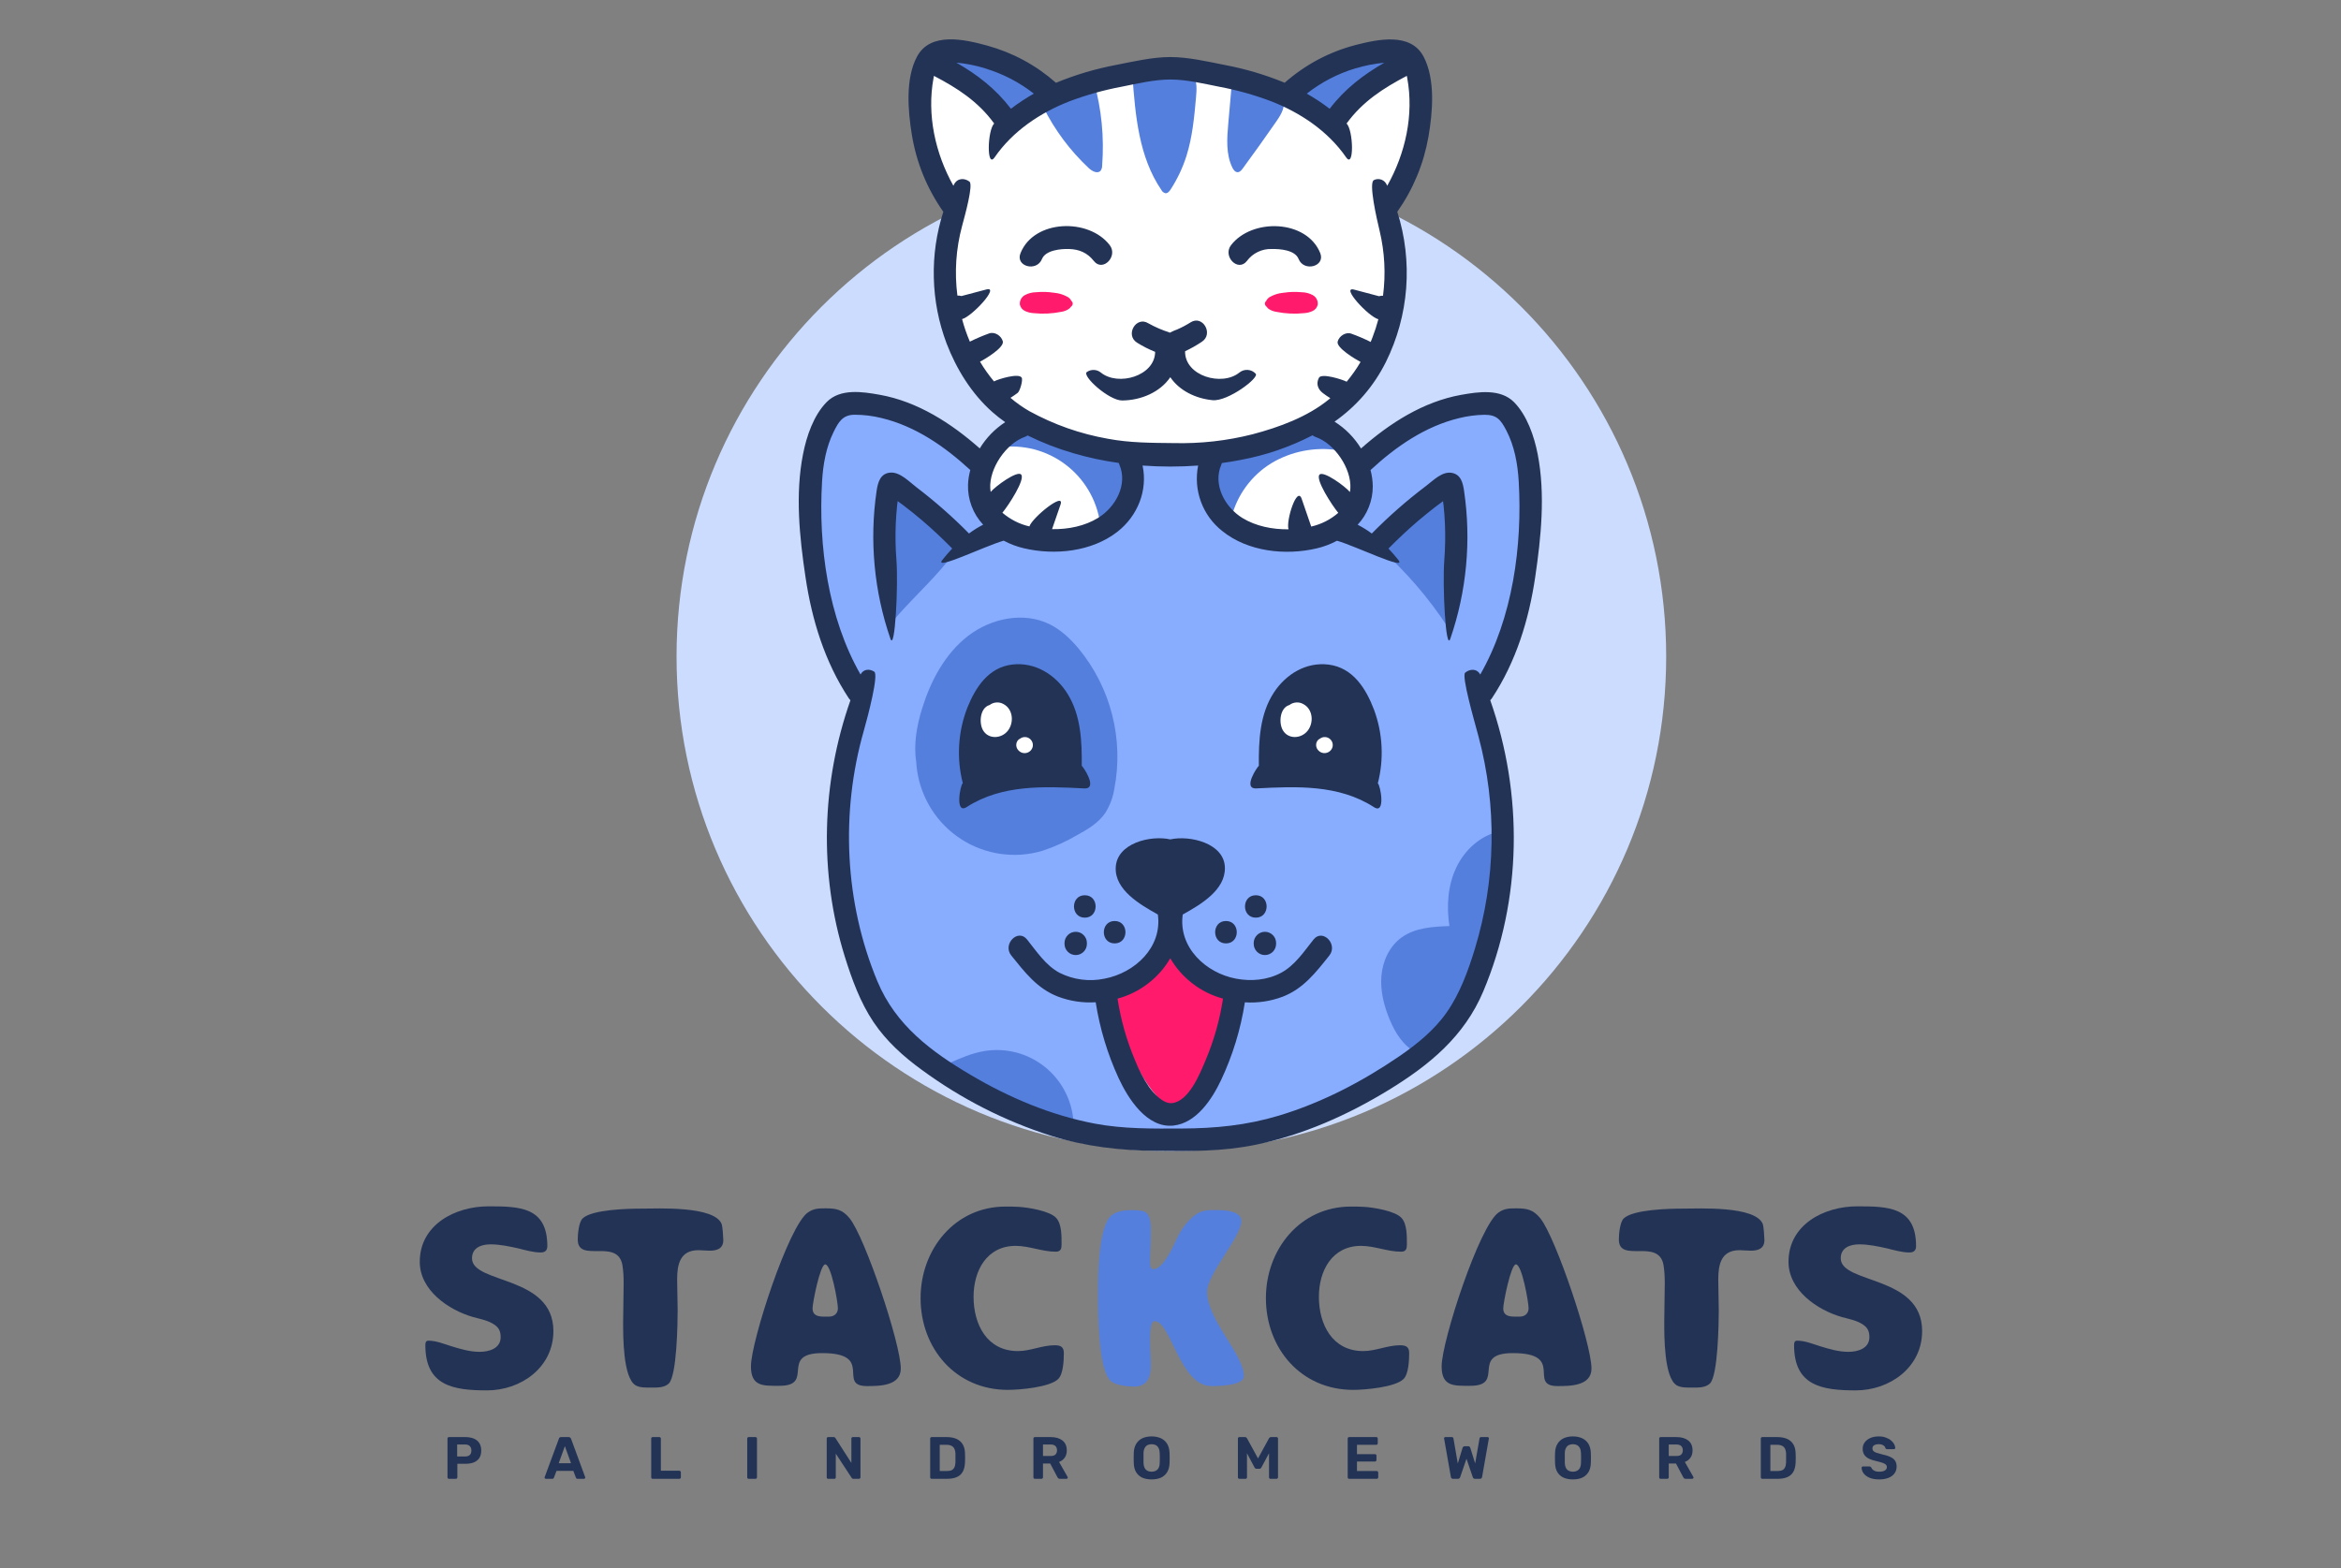<svg xmlns="http://www.w3.org/2000/svg" width="375" viewBox="0 0 375 251.25" height="251.25" version="1.0"><rect x="0" y="0" width="375" height="251.25" fill="#808080" stroke="none"/><defs><clipPath id="a"><path d="M 127.27 6 L 247 6 L 247 184.539 L 127.27 184.539 Z M 127.27 6"/></clipPath></defs><path fill="#CCDCFF" d="M 187.637 25.938 C 143.863 25.938 108.375 61.426 108.375 105.203 C 108.375 148.977 143.863 184.465 187.637 184.465 C 231.414 184.465 266.902 148.977 266.902 105.203 C 266.902 61.426 231.414 25.938 187.637 25.938"/><path fill="#88ADFF" d="M 238.051 110.551 C 238.477 108.852 239.32 107.301 240.078 105.727 C 241.379 103.008 242.434 100.199 243.25 97.297 C 244.066 94.398 244.633 91.449 244.945 88.449 C 245.254 85.453 245.312 82.449 245.109 79.441 C 244.906 76.438 244.449 73.469 243.742 70.539 C 243.34 68.918 242.836 67.266 241.707 66.027 C 239.824 63.973 236.672 63.641 233.949 64.211 C 230.344 64.961 227.148 66.984 224.043 68.973 C 221.082 70.867 217.883 73.086 217.051 76.512 C 216.551 78.582 217.008 80.875 216.109 82.801 C 215.133 84.91 212.805 86.023 210.566 86.633 C 207.148 87.559 203.402 87.652 200.152 86.242 C 196.898 84.832 194.277 81.734 194.031 78.191 C 193.953 77.078 194.09 75.898 193.582 74.902 C 192.617 72.988 189.715 72.957 188.031 74.289 C 186.754 72.711 184.098 72.086 182.707 73.562 C 182.707 76.109 182.652 78.867 181.188 80.961 C 180.434 81.957 179.527 82.785 178.473 83.445 C 175.078 85.766 170.977 87.332 166.898 86.824 C 162.82 86.316 158.922 83.34 158.199 79.285 C 157.938 77.832 158.055 76.195 157.199 74.977 C 156.668 74.23 155.84 73.758 155.043 73.316 C 151.289 71.223 147.512 69.172 143.711 67.164 C 140.383 65.41 136.008 63.785 133.176 66.266 C 131.781 67.488 131.227 69.398 130.836 71.211 C 130.137 74.574 129.762 77.973 129.723 81.406 C 129.68 84.844 129.973 88.25 130.594 91.629 C 131.215 95.004 132.16 98.293 133.422 101.484 C 134.684 104.68 136.242 107.719 138.094 110.609 L 139.777 109.27 C 138.395 112.336 137.285 115.496 136.445 118.754 C 135.605 122.008 135.047 125.312 134.773 128.664 C 134.5 132.016 134.516 135.367 134.816 138.719 C 135.117 142.066 135.699 145.367 136.566 148.617 C 138.414 155.461 141.641 162.121 146.902 166.863 C 150.094 169.738 153.906 171.805 157.676 173.848 C 162.117 176.246 166.594 178.664 171.41 180.16 C 175.762 181.504 180.426 182.059 184.844 181.125 C 185.23 181.512 185.695 181.719 186.238 181.754 C 196.988 183.641 207.812 179.434 217.652 174.707 C 223.594 171.855 229.668 168.574 233.383 163.121 C 235.059 160.66 236.172 157.859 237.082 155.027 C 238.809 149.617 239.832 144.074 240.145 138.402 C 240.457 132.73 240.051 127.109 238.926 121.543 C 238.188 117.906 237.137 114.145 238.051 110.551 Z M 197.469 160.195 L 195.25 169.367 C 194.332 173.168 192.676 177.695 188.828 178.336 C 187.844 178.5 186.789 178.375 185.863 178.75 L 185.785 178.789 C 185.062 177.391 183.645 176.215 182.555 174.984 C 179.469 171.508 178.539 166.668 177.73 162.09 C 177.562 161.117 177.391 160.102 177.73 159.18 C 178.078 158.184 178.922 157.457 179.766 156.836 C 181.641 155.43 183.766 154.258 185.219 152.395 C 186.129 151.176 186.75 149.82 187.086 148.332 C 188.492 152.312 190.938 156.539 195.059 157.379 C 195.98 157.566 197.105 157.684 197.508 158.539 C 197.73 159.047 197.602 159.645 197.469 160.195 Z M 197.469 160.195"/><path fill="#FF1A6C" d="M 178.164 158.707 C 179.43 165.25 181.609 171.875 186.219 176.664 C 186.535 177.055 186.926 177.34 187.391 177.523 C 188.312 177.797 189.246 177.16 189.93 176.504 C 194.316 172.379 196.012 166.254 197.543 160.438 C 197.641 160.164 197.66 159.883 197.602 159.598 C 197.48 159.289 197.277 159.047 196.992 158.871 C 193.809 156.531 189.379 155.348 187.762 151.742 C 186.359 154.031 184.578 155.969 182.422 157.559 C 181.867 157.961 181.09 158.34 180.551 157.922"/><path fill="#FFF" d="M 149.598 10.773 C 146.484 13.066 146.27 17.742 147.461 21.426 C 148.652 25.109 150.914 28.402 151.867 32.16 C 152.988 36.66 152.113 41.398 152.367 46.031 C 152.48 48.406 152.91 50.719 153.66 52.977 C 154.41 55.23 155.453 57.34 156.785 59.305 C 158.484 61.766 160.637 63.879 162.898 65.852 C 163.254 66.098 163.492 66.426 163.625 66.84 C 163.664 67.246 163.57 67.625 163.34 67.965 C 162.254 70.023 160.543 71.703 159.355 73.707 C 158.164 75.715 157.543 78.344 158.719 80.352 C 159.324 81.246 160.09 81.973 161.02 82.531 C 164.645 84.969 169.176 86.406 173.402 85.328 C 177.629 84.246 181.199 80.145 180.707 75.801 C 180.629 75.07 180.461 74.277 180.875 73.68 C 181.18 73.309 181.566 73.066 182.031 72.953 C 185.031 71.957 188.297 72.832 191.336 73.711 C 191.73 73.801 192.09 73.961 192.422 74.188 C 193.176 74.777 193.242 75.855 193.379 76.797 C 194.289 83.082 201.121 87.367 207.422 86.797 C 210.039 86.562 212.641 85.621 214.586 83.859 C 216.531 82.094 217.758 79.457 217.527 76.832 C 217.293 74.207 215.668 71.828 213.637 70.105 C 213.145 69.75 212.742 69.312 212.43 68.793 C 211.672 67.258 213.078 65.59 214.266 64.359 C 215.922 62.613 217.355 60.699 218.57 58.617 C 219.781 56.535 220.742 54.344 221.445 52.039 C 222.148 49.734 222.582 47.379 222.738 44.973 C 222.898 42.566 222.777 40.176 222.383 37.797 C 222.137 36.379 221.789 34.934 222.02 33.516 C 222.254 32.098 223.039 30.895 223.707 29.656 C 224.488 28.184 225.129 26.652 225.629 25.059 C 226.125 23.469 226.473 21.844 226.668 20.188 C 226.863 18.531 226.906 16.871 226.793 15.207 C 226.68 13.543 226.414 11.902 225.996 10.289 C 221.828 10.211 219.691 15.605 215.738 16.918 C 213.164 17.773 210.398 16.73 207.844 15.828 C 195.754 11.516 181.918 10.188 170.355 15.762 C 169.742 16.059 169.102 16.379 168.422 16.324 C 167.746 16.27 167.129 15.836 166.562 15.398 C 161.816 11.863 155.945 9.074 150.121 10.148"/><path fill="#547FDD" d="M 172.777 103.922 C 171.484 102.371 169.98 100.949 168.176 100.047 C 164.012 97.965 158.754 99.051 155.066 101.902 C 151.379 104.754 149.09 109.082 147.707 113.535 C 146.852 116.305 146.32 119.297 146.773 122.129 C 146.797 122.555 146.836 122.98 146.898 123.41 C 146.98 123.973 147.09 124.527 147.227 125.074 C 147.367 125.625 147.535 126.164 147.734 126.691 C 147.93 127.223 148.156 127.742 148.406 128.25 C 148.66 128.754 148.938 129.246 149.242 129.723 C 149.551 130.199 149.879 130.656 150.234 131.098 C 150.586 131.539 150.965 131.957 151.363 132.359 C 151.762 132.758 152.184 133.137 152.621 133.492 C 153.062 133.844 153.52 134.176 153.996 134.48 C 154.469 134.785 154.961 135.066 155.465 135.32 C 155.973 135.57 156.488 135.797 157.016 135.992 C 157.547 136.191 158.086 136.359 158.633 136.496 C 159.18 136.637 159.73 136.746 160.289 136.824 C 160.852 136.902 161.41 136.953 161.977 136.973 C 162.539 136.992 163.102 136.98 163.668 136.938 C 164.23 136.895 164.789 136.824 165.344 136.723 C 165.898 136.621 166.445 136.488 166.988 136.328 C 168.906 135.695 170.738 134.867 172.484 133.848 C 174.199 132.91 175.953 131.883 177.051 130.262 C 177.793 129.078 178.277 127.793 178.5 126.41 C 178.883 124.441 179.043 122.453 178.984 120.449 C 178.926 118.441 178.648 116.469 178.152 114.523 C 177.66 112.578 176.957 110.715 176.051 108.926 C 175.145 107.137 174.051 105.469 172.777 103.922 Z M 172.777 103.922"/><path fill="#547FDD" d="M 226.793 168.605 C 224.777 167.57 223.504 165.5 222.625 163.406 C 221.695 161.188 221.086 158.781 221.285 156.387 C 221.484 153.988 222.582 151.598 224.527 150.207 C 226.703 148.645 229.516 148.484 232.176 148.387 C 231.707 145.238 231.902 141.922 233.266 139.039 C 234.629 136.156 237.227 133.777 240.352 133.203 C 241.203 140.52 238.715 147.746 236.27 154.699 C 234.43 159.918 232.184 165.605 227.281 168.148"/><path fill="#547FDD" d="M 151.949 170.402 C 153.824 169.555 155.738 168.73 157.75 168.406 C 158.168 168.34 158.59 168.293 159.016 168.27 C 159.441 168.246 159.863 168.246 160.289 168.266 C 160.715 168.285 161.137 168.328 161.555 168.395 C 161.977 168.457 162.391 168.543 162.805 168.652 C 163.215 168.762 163.621 168.891 164.02 169.039 C 164.418 169.188 164.805 169.359 165.188 169.551 C 165.566 169.738 165.938 169.949 166.293 170.18 C 166.652 170.406 167 170.656 167.332 170.918 C 167.664 171.184 167.984 171.465 168.289 171.766 C 168.594 172.062 168.879 172.375 169.152 172.703 C 169.422 173.031 169.676 173.371 169.914 173.727 C 170.148 174.082 170.367 174.445 170.566 174.824 C 170.766 175.203 170.945 175.586 171.102 175.984 C 171.262 176.379 171.398 176.781 171.516 177.191 C 171.633 177.602 171.727 178.016 171.801 178.438 C 171.875 178.855 171.926 179.277 171.957 179.703 C 164.742 177.414 157.961 174.199 151.613 170.059"/><path fill="#547FDD" d="M 153.824 86.164 C 153.645 86.527 153.098 86.297 152.809 86.039 L 144.332 78.836 C 143.781 79.742 143.609 80.824 143.453 81.875 C 142.637 87.789 141.441 94.18 142.613 100.031 C 145.184 96.816 149.141 93.262 151.707 90.043 C 152.672 88.84 153.785 87.543 155.332 87.324 C 152.16 85.207 149.031 83.023 145.938 80.781"/><path fill="#547FDD" d="M 220.219 87.992 C 219.996 87.926 220.105 87.539 220.336 87.5 C 220.582 87.496 220.785 87.59 220.945 87.777 C 225.18 91.535 228.848 95.789 231.949 100.531 C 232.988 95.238 233.434 89.895 233.289 84.5 C 233.254 83.133 233.176 81.727 232.652 80.461 C 232.562 80.191 232.41 79.969 232.195 79.785 C 231.684 79.422 230.973 79.699 230.422 80.016 C 227.312 81.809 224.676 84.137 222.516 87.008"/><path fill="#547FDD" d="M 181.402 12.125 C 181.855 18.492 182.445 25.191 186.047 30.453 C 186.18 30.711 186.387 30.879 186.668 30.957 C 187.031 31.012 187.324 30.664 187.523 30.352 C 188.609 28.676 189.457 26.883 190.059 24.977 C 191.012 21.949 191.309 18.758 191.59 15.594 C 191.699 14.371 191.785 13.051 191.141 12.004 C 190.496 10.957 188.809 10.5 188.051 11.469"/><path fill="#547FDD" d="M 167.129 17.188 C 168.98 20.871 171.406 24.121 174.41 26.941 C 174.941 27.434 175.816 27.902 176.297 27.363 C 176.473 27.113 176.559 26.836 176.551 26.531 C 176.895 21.988 176.461 17.523 175.242 13.133"/><path fill="#547FDD" d="M 197.363 12.918 L 196.758 19.762 C 196.547 22.16 196.355 24.695 197.41 26.863 C 197.59 27.227 197.887 27.625 198.293 27.59 C 198.621 27.57 198.859 27.281 199.059 27.016 C 200.863 24.559 202.637 22.078 204.375 19.57 C 205.047 18.609 205.738 17.543 205.66 16.371"/><path fill="#547FDD" d="M 207.367 15.297 L 211.965 18.086 C 212.262 18.305 212.594 18.434 212.961 18.473 C 213.586 18.473 214.078 17.969 214.473 17.48 C 216.371 15.137 218.203 12.492 220.977 11.344 C 221.367 11.23 221.703 11.031 221.992 10.746 C 222.52 10.078 221.969 9 221.164 8.715 C 220.359 8.426 219.48 8.672 218.668 8.941 C 215.48 10 212.414 11.34 209.477 12.965"/><path fill="#547FDD" d="M 151.621 10.246 C 153.457 11.059 155.105 12.152 156.566 13.531 C 158.027 14.91 159.219 16.492 160.141 18.277 C 160.309 18.613 160.527 19.004 160.898 19.031 C 161.18 19.02 161.422 18.91 161.625 18.711 L 165.496 15.684 C 165.598 15.625 165.668 15.535 165.703 15.422 C 165.734 15.258 166.207 14.512 166.066 14.406 C 162.441 11.434 157.418 10.066 152.797 9.367"/><path fill="#547FDD" d="M 160.773 71.605 C 161.707 71.52 162.637 71.527 163.566 71.625 C 164.5 71.723 165.41 71.91 166.305 72.188 C 167.199 72.465 168.055 72.828 168.879 73.273 C 169.699 73.719 170.473 74.242 171.191 74.84 C 171.914 75.438 172.57 76.102 173.16 76.828 C 173.75 77.555 174.266 78.336 174.703 79.164 C 175.145 79.992 175.496 80.855 175.766 81.754 C 176.035 82.652 176.219 83.566 176.309 84.5 C 178.902 81.957 180.434 78.207 179.855 74.609 C 179.816 74.246 179.703 73.91 179.52 73.598 C 179.133 73.023 178.402 72.812 177.734 72.625 C 174.184 71.645 170.77 70.309 167.492 68.625 C 166.516 68.125 165.422 67.578 164.375 67.898 C 163.328 68.219 162.48 69.457 161.336 69.41 L 161.293 70.699"/><path fill="#547FDD" d="M 197.246 82.324 C 197.168 82.242 197.121 82.48 197.246 82.48 C 197.367 82.48 197.414 82.352 197.449 82.246 C 197.996 80.465 198.855 78.852 200.031 77.402 C 201.203 75.957 202.605 74.785 204.238 73.887 C 205.871 73.008 207.602 72.426 209.434 72.141 C 211.266 71.859 213.09 71.891 214.91 72.238 C 214.277 71.086 213.598 69.883 212.488 69.18 C 210.699 68.051 208.367 68.527 206.359 69.207 C 203.824 70.07 201.355 71.191 198.711 71.621 C 197.699 71.785 196.629 71.863 195.773 72.43 C 194.523 73.258 194.082 74.957 194.324 76.43 C 194.562 77.898 195.367 79.234 196.137 80.516"/><path fill="#FF1A6C" d="M 163.891 49.672 C 165.051 50.031 166.238 50.199 167.449 50.168 C 168.664 50.141 169.84 49.914 170.98 49.496 C 171.43 49.328 171.953 48.957 171.816 48.496 C 171.75 48.328 171.645 48.191 171.496 48.09 C 169.996 46.836 167.871 46.66 165.93 46.828 C 165.309 46.84 164.723 46.992 164.172 47.285 C 163.895 47.438 163.688 47.652 163.539 47.93 C 163.395 48.207 163.34 48.504 163.371 48.816 C 163.488 49.293 163.77 49.637 164.215 49.844 C 164.637 50.039 165.082 50.148 165.547 50.176 C 167.039 50.332 168.52 50.262 169.992 49.969 C 170.426 49.906 170.824 49.758 171.188 49.52 C 171.371 49.398 171.508 49.234 171.598 49.035 C 171.688 48.832 171.719 48.625 171.691 48.406 C 171.551 47.969 171.27 47.664 170.844 47.488 C 169.062 46.551 166.91 46.844 164.926 47.168 C 164.422 47.25 163.84 47.41 163.676 47.895 C 163.648 48.016 163.652 48.129 163.688 48.246 C 163.719 48.363 163.777 48.465 163.859 48.551 C 163.945 48.637 164.043 48.699 164.156 48.738 C 164.27 48.777 164.387 48.785 164.504 48.766"/><path fill="#FF1A6C" d="M 210.566 49.672 C 209.406 50.031 208.223 50.199 207.008 50.168 C 205.797 50.141 204.617 49.914 203.48 49.496 C 203.031 49.328 202.5 48.957 202.637 48.496 C 202.707 48.328 202.812 48.191 202.961 48.09 C 204.461 46.836 206.586 46.66 208.527 46.828 C 209.152 46.84 209.738 46.992 210.285 47.285 C 210.562 47.438 210.773 47.652 210.918 47.93 C 211.062 48.207 211.117 48.504 211.086 48.816 C 210.969 49.297 210.688 49.637 210.238 49.844 C 209.816 50.039 209.375 50.148 208.91 50.176 C 207.414 50.332 205.93 50.266 204.453 49.969 C 204.023 49.906 203.625 49.758 203.258 49.52 C 203.078 49.398 202.941 49.234 202.852 49.035 C 202.762 48.832 202.73 48.625 202.758 48.406 C 202.898 47.969 203.18 47.664 203.602 47.488 C 205.387 46.551 207.535 46.844 209.527 47.168 C 210.031 47.25 210.613 47.41 210.777 47.895 C 210.801 48.016 210.797 48.133 210.766 48.246 C 210.73 48.363 210.672 48.465 210.59 48.555 C 210.508 48.641 210.406 48.703 210.293 48.738 C 210.18 48.777 210.062 48.785 209.941 48.766"/><path fill="#233356" d="M 166.91 41.504 C 167.488 40.078 169.93 39.859 171.234 39.898 C 172.875 39.945 174.18 40.496 175.219 41.816 C 176.629 43.633 179.148 41.086 177.758 39.27 C 174.398 34.906 165.652 35.156 163.48 40.547 C 162.59 42.691 166.055 43.625 166.91 41.504 Z M 166.91 41.504"/><path fill="#233356" d="M 174.109 59.605 C 173.23 60.191 177.625 64.188 179.762 64.172 C 182.801 64.145 185.844 62.832 187.469 60.441 C 188.918 62.59 191.535 63.867 194.254 64.125 C 196.691 64.352 201.797 60.512 201.141 59.879 C 200.977 59.699 200.785 59.559 200.566 59.453 C 200.348 59.352 200.117 59.289 199.875 59.273 C 199.633 59.254 199.395 59.285 199.164 59.355 C 198.934 59.43 198.723 59.543 198.535 59.695 C 195.742 61.965 189.77 60.246 189.836 56.285 C 190.766 55.844 191.66 55.34 192.52 54.766 C 194.449 53.516 192.656 50.402 190.707 51.66 C 190.02 52.094 189.301 52.473 188.555 52.797 C 188.242 52.906 187.934 53.039 187.637 53.188 C 187.57 53.23 187.504 53.27 187.438 53.301 C 186.223 52.926 185.062 52.426 183.953 51.805 C 181.988 50.578 180.188 53.688 182.141 54.906 C 183.062 55.484 184.027 55.977 185.039 56.379 C 185.004 60.258 179.109 61.945 176.34 59.695 C 176.02 59.438 175.652 59.297 175.242 59.281 C 174.828 59.266 174.453 59.371 174.109 59.605 Z M 187.391 53.328 C 187.188 53.406 187.191 53.328 187.391 53.328 Z M 187.391 53.328"/><path fill="#233356" d="M 173.684 126.332 C 175.988 126.445 173.418 122.719 173.285 122.715 C 173.32 118.785 173.152 114.652 171.035 111.215 C 169.133 108.125 165.809 106.031 162.109 106.488 C 158.324 106.965 156.277 110.125 154.957 113.398 C 154.207 115.324 153.773 117.324 153.648 119.391 C 153.523 121.457 153.719 123.492 154.23 125.496 C 153.832 125.719 152.914 130.57 154.859 129.312 C 160.488 125.691 167.25 126 173.684 126.332 Z M 173.684 126.332"/><path fill="#233356" d="M 172.316 149.309 C 171.82 149.309 171.398 149.484 171.047 149.836 C 170.703 150.188 170.531 150.609 170.523 151.102 L 170.523 151.238 C 170.527 151.73 170.703 152.156 171.047 152.508 C 171.215 152.676 171.41 152.805 171.629 152.898 C 171.848 152.988 172.078 153.035 172.316 153.035 C 172.555 153.035 172.785 152.988 173.004 152.898 C 173.223 152.805 173.418 152.676 173.586 152.508 C 173.93 152.152 174.105 151.73 174.109 151.238 L 174.109 151.102 C 174.105 150.609 173.93 150.188 173.586 149.836 C 173.234 149.484 172.812 149.309 172.316 149.309 Z M 172.316 149.309"/><path fill="#233356" d="M 178.555 151.168 C 180.859 151.168 180.863 147.578 178.555 147.578 C 176.246 147.578 176.242 151.168 178.555 151.168 Z M 178.555 151.168"/><path fill="#233356" d="M 173.773 147.043 C 176.082 147.043 176.086 143.449 173.773 143.449 C 171.461 143.449 171.465 147.043 173.773 147.043 Z M 173.773 147.043"/><path fill="#233356" d="M 199.738 41.816 C 200.203 41.191 200.789 40.707 201.488 40.371 C 202.188 40.031 202.926 39.875 203.703 39.898 C 205.047 39.875 207.438 40.047 208.023 41.504 C 208.879 43.621 212.348 42.695 211.484 40.551 C 209.309 35.156 200.562 34.93 197.203 39.273 C 195.805 41.082 198.324 43.645 199.738 41.816 Z M 199.738 41.816"/><g clip-path="url(#a)"><path fill="#233356" d="M 245.922 92.461 C 246.867 86.062 247.566 79.164 246.316 72.762 C 245.758 69.906 244.617 66.559 242.527 64.434 C 240.352 62.25 236.805 62.777 234.055 63.27 C 227.98 64.359 222.594 67.816 218.02 71.863 C 216.934 70.102 215.523 68.668 213.777 67.562 C 217.309 65.07 220.047 61.895 221.992 58.031 C 222.91 56.176 223.645 54.25 224.195 52.254 C 224.742 50.258 225.094 48.227 225.254 46.164 C 225.41 44.098 225.367 42.039 225.129 39.98 C 224.891 37.926 224.457 35.91 223.828 33.938 C 226.391 30.289 228.055 26.27 228.828 21.875 C 229.496 17.977 229.957 12.715 228.043 9.078 C 225.969 5.133 220.672 6.312 217.145 7.211 C 212.887 8.332 209.102 10.348 205.789 13.258 L 205.68 13.211 C 202.617 11.961 199.457 11.027 196.207 10.414 C 193.398 9.859 190.34 9.141 187.469 9.141 C 184.598 9.141 181.531 9.867 178.73 10.414 C 175.48 11.031 172.328 11.965 169.27 13.219 L 169.156 13.266 C 165.93 10.426 162.246 8.438 158.105 7.297 C 154.512 6.312 149.047 5.059 146.895 9.066 C 145.008 12.594 145.445 17.746 146.059 21.543 C 146.797 26.062 148.48 30.191 151.109 33.938 C 150.008 37.375 149.496 40.898 149.586 44.508 C 149.672 48.121 150.352 51.617 151.617 54.996 C 153.207 59.141 155.633 63.074 158.965 66.027 C 159.621 66.605 160.305 67.145 161.02 67.645 C 159.348 68.742 157.988 70.145 156.945 71.852 C 152.367 67.805 146.98 64.336 140.902 63.254 C 138.145 62.762 134.598 62.219 132.43 64.418 C 130.332 66.547 129.199 69.887 128.641 72.75 C 127.367 79.152 128.066 86.047 129.031 92.461 C 130.047 99.328 132.121 106.062 135.965 111.887 C 136.043 112.004 136.133 112.113 136.23 112.211 C 131.594 125.379 131.156 139.891 135.328 153.289 C 136.453 156.895 137.812 160.633 139.934 163.785 C 141.984 166.828 144.699 169.277 147.648 171.422 C 154 176.082 160.922 179.613 168.418 182.012 C 173.953 183.742 179.512 184.355 185.27 184.418 C 190.609 184.48 195.883 184.516 201.133 183.434 C 208.676 181.883 215.879 178.676 222.434 174.664 C 228.988 170.648 234.547 166.082 237.598 158.863 C 243.824 144.082 244.012 127.242 238.719 112.199 C 238.82 112.102 238.914 111.992 238.992 111.875 C 242.852 106.047 244.91 99.312 245.922 92.461 Z M 216.312 78.285 C 216.297 78.473 216.273 78.656 216.242 78.84 C 215.465 77.906 212.016 75.402 211.375 76.047 C 210.648 76.773 213.375 80.98 214.375 82.176 C 213.113 83.266 211.668 83.996 210.043 84.375 C 209.531 82.895 209.023 81.414 208.516 79.938 C 207.766 77.758 205.957 83.504 206.41 84.812 C 203.824 84.852 201.16 84.312 199.012 82.996 C 196.246 81.289 194.23 77.68 195.641 74.453 C 195.676 74.371 195.703 74.285 195.73 74.195 C 196.754 74.055 197.773 73.887 198.77 73.691 C 202.789 72.941 206.617 71.629 210.25 69.75 C 210.41 69.875 210.59 69.969 210.781 70.035 C 213.781 71.078 216.504 75.066 216.312 78.285 Z M 217.16 10.953 C 218.656 10.496 220.184 10.199 221.742 10.051 C 218.375 11.996 215.441 14.223 212.996 17.43 C 211.832 16.535 210.609 15.727 209.328 15.004 C 211.684 13.16 214.293 11.805 217.16 10.938 Z M 157.777 10.953 C 160.641 11.812 163.254 13.164 165.609 15.004 C 164.328 15.727 163.105 16.535 161.941 17.43 C 159.48 14.211 156.582 11.98 153.195 10.035 C 154.754 10.184 156.281 10.484 157.777 10.938 Z M 159.227 61.117 C 158.395 60.121 157.648 59.066 156.984 57.953 C 157.766 57.559 160.91 55.688 160.637 54.684 C 160.395 53.805 159.348 53.098 158.434 53.43 C 157.383 53.809 156.359 54.246 155.359 54.746 C 154.859 53.57 154.441 52.363 154.113 51.133 C 155.727 50.707 160.234 45.793 158 46.383 L 154.012 47.438 C 153.801 47.375 153.582 47.348 153.363 47.363 C 152.883 43.602 153.129 39.891 154.109 36.23 C 154.551 34.582 155.949 29.598 155.293 29.098 C 154.508 28.508 153.34 28.477 152.793 29.613 C 152.77 29.668 152.75 29.719 152.723 29.77 C 149.82 24.582 148.445 18.391 149.543 12.492 C 149.562 12.375 149.586 12.262 149.605 12.156 C 153.359 14.117 156.691 16.258 159.254 19.789 C 158.164 20.879 158.02 27.102 159.328 25.211 C 162.23 21 166.637 18.051 171.355 16.219 C 174.066 15.199 176.848 14.422 179.691 13.891 C 182.199 13.391 184.922 12.742 187.48 12.742 C 190.035 12.742 192.762 13.391 195.266 13.891 C 198.113 14.422 200.891 15.199 203.602 16.219 C 208.316 18.055 212.719 21 215.633 25.211 C 216.938 27.098 216.809 20.887 215.707 19.789 C 218.27 16.262 221.602 14.125 225.352 12.156 C 225.379 12.262 225.398 12.375 225.422 12.492 C 226.508 18.387 225.141 24.582 222.215 29.77 C 222.195 29.723 222.172 29.672 222.148 29.621 C 222.066 29.43 221.953 29.262 221.805 29.117 C 221.656 28.973 221.484 28.863 221.289 28.789 C 221.098 28.719 220.895 28.688 220.688 28.695 C 220.48 28.707 220.285 28.758 220.098 28.848 C 219.188 29.211 220.539 35.074 220.996 36.977 C 221.812 40.414 221.996 43.883 221.543 47.387 C 221.324 47.375 221.113 47.402 220.906 47.465 L 216.922 46.41 C 214.688 45.816 219.188 50.727 220.797 51.156 C 220.535 52.145 220.223 53.113 219.855 54.066 C 219.762 54.305 219.664 54.547 219.566 54.793 C 218.566 54.293 217.539 53.852 216.484 53.473 C 215.57 53.141 214.52 53.836 214.277 54.727 C 214.008 55.727 217.176 57.594 217.949 57.996 C 217.289 59.113 216.547 60.168 215.719 61.164 C 215.02 60.801 211.691 59.742 211.277 60.535 C 210.777 61.48 211.113 62.387 211.918 62.992 C 212.281 63.285 212.699 63.547 213.102 63.801 L 212.922 63.957 C 209.469 66.793 204.918 68.457 200.648 69.586 C 196.512 70.633 192.316 71.102 188.051 71 C 184.48 70.961 181 70.969 177.473 70.305 C 173.031 69.52 168.836 68.043 164.879 65.875 C 163.809 65.258 162.805 64.551 161.867 63.746 C 162.258 63.496 162.641 63.238 163.012 62.961 C 163.383 62.68 163.902 60.883 163.656 60.504 C 163.184 59.746 159.926 60.734 159.242 61.109 Z M 164.156 70.008 C 164.32 69.949 164.473 69.871 164.613 69.777 C 166.969 70.938 169.406 71.887 171.93 72.617 C 174.316 73.32 176.746 73.844 179.211 74.18 C 179.238 74.266 179.266 74.348 179.301 74.43 C 180.707 77.652 178.688 81.262 175.922 82.973 C 173.777 84.297 171.113 84.836 168.527 84.789 C 168.977 83.48 169.43 82.172 169.879 80.867 C 170.633 78.684 165.402 82.871 164.895 84.348 C 163.273 83.977 161.832 83.246 160.57 82.16 C 161.57 80.965 164.293 76.762 163.566 76.031 C 162.926 75.379 159.48 77.895 158.695 78.824 C 158.664 78.641 158.641 78.457 158.629 78.27 C 158.434 75.066 161.156 71.078 164.156 70.008 Z M 236.844 118.027 C 238.332 123.602 239.027 129.273 238.93 135.047 C 238.832 140.816 237.949 146.461 236.273 151.984 C 235.188 155.535 233.879 159.168 231.738 162.227 C 229.742 165.082 226.973 167.316 224.125 169.27 C 218.199 173.316 211.75 176.688 204.867 178.762 C 199.719 180.312 194.699 180.805 189.367 180.828 C 184.691 180.848 179.988 180.918 175.371 180.043 C 168.34 178.711 161.691 175.898 155.543 172.27 C 149.16 168.504 143.473 164.273 140.543 157.227 C 135.293 144.633 134.625 130.219 138.367 117.109 C 139.047 114.711 140.781 108.098 140.043 107.625 C 139.309 107.152 138.34 107.164 137.844 108.078 C 132.648 98.992 131.07 87.426 131.684 77.152 C 131.844 74.441 132.32 71.676 133.527 69.227 C 134.312 67.633 134.977 66.465 136.891 66.457 C 138.352 66.457 139.789 66.633 141.203 66.984 C 146.641 68.281 151.355 71.559 155.43 75.316 C 155.219 76.078 155.098 76.852 155.066 77.641 C 155.027 78.832 155.219 79.984 155.641 81.102 C 156.059 82.215 156.676 83.207 157.492 84.074 C 156.695 84.477 155.938 84.945 155.223 85.484 C 152.59 82.809 149.777 80.34 146.793 78.066 C 145.656 77.203 144.184 75.613 142.625 75.727 C 140.988 75.852 140.613 77.34 140.414 78.707 C 139.836 82.676 139.734 86.66 140.109 90.652 C 140.484 94.648 141.324 98.543 142.629 102.336 C 143.375 104.516 143.91 93.723 143.598 89.75 C 143.445 87.805 143.41 85.859 143.492 83.914 C 143.535 82.941 143.605 81.969 143.707 81.004 C 143.73 80.77 143.766 80.535 143.797 80.301 C 144.098 80.52 144.398 80.734 144.695 80.961 C 145.73 81.742 146.738 82.555 147.723 83.395 C 149.398 84.82 150.984 86.324 152.535 87.891 C 151.973 88.48 151.449 89.102 150.945 89.73 C 149.527 91.523 157.727 87.508 160.781 86.633 C 161.809 87.184 162.891 87.59 164.023 87.855 C 168.965 89.016 174.867 88.41 178.973 85.227 C 182.27 82.66 183.867 78.555 183.027 74.598 C 185.996 74.816 188.961 74.816 191.926 74.598 C 191.734 75.566 191.676 76.543 191.75 77.531 C 191.828 78.516 192.035 79.469 192.379 80.398 C 192.719 81.324 193.18 82.188 193.762 82.984 C 194.344 83.781 195.023 84.484 195.797 85.094 C 199.902 88.406 205.926 89.047 210.934 87.867 C 212.066 87.602 213.145 87.191 214.172 86.645 C 217.23 87.523 225.41 91.535 224.008 89.738 C 223.512 89.109 222.977 88.492 222.414 87.898 C 223.961 86.336 225.559 84.832 227.23 83.406 C 228.094 82.68 228.969 81.969 229.863 81.273 C 230.289 80.945 230.723 80.625 231.156 80.309 C 231.184 80.547 231.219 80.777 231.246 81.016 C 231.348 81.98 231.418 82.957 231.461 83.922 C 231.543 85.871 231.508 87.816 231.359 89.762 C 231.047 93.734 231.574 104.523 232.324 102.348 C 233.629 98.555 234.469 94.66 234.844 90.664 C 235.219 86.672 235.113 82.688 234.535 78.719 C 234.352 77.434 234.051 76.035 232.566 75.77 C 231 75.492 229.586 77 228.449 77.855 C 225.359 80.188 222.461 82.73 219.746 85.488 C 219.031 84.957 218.277 84.488 217.48 84.078 C 218.258 83.25 218.852 82.309 219.27 81.25 C 219.688 80.195 219.898 79.098 219.902 77.961 C 219.895 77.066 219.773 76.184 219.543 75.32 C 223.602 71.559 228.316 68.297 233.758 66.992 C 235.066 66.668 236.398 66.492 237.746 66.465 C 239.742 66.438 240.383 67.23 241.285 68.949 C 242.602 71.461 243.117 74.344 243.281 77.16 C 243.875 87.441 242.32 98.996 237.117 108.086 C 236.57 107.082 235.457 107.168 234.707 107.781 C 234.082 108.281 236.117 115.32 236.844 118.027 Z M 236.844 118.027"/></g><path fill="#233356" d="M 220.102 113.723 C 218.809 110.32 216.723 106.984 212.828 106.492 C 209.227 106.043 206.004 108.008 204.062 110.965 C 201.789 114.43 201.617 118.691 201.652 122.715 C 201.52 122.715 198.945 126.445 201.254 126.332 C 207.688 126 214.449 125.691 220.086 129.332 C 222.031 130.586 221.109 125.742 220.711 125.52 C 221.211 123.57 221.41 121.586 221.305 119.574 C 221.203 117.562 220.801 115.613 220.102 113.723 Z M 220.102 113.723"/><path fill="#233356" d="M 210.418 150.539 C 208.887 152.457 207.426 154.695 205.215 155.875 C 203.004 157.059 200.402 157.27 198 156.816 C 193.156 155.91 188.723 151.797 189.461 146.539 C 192.387 144.906 196.273 142.625 196.215 139.047 C 196.152 135.117 190.621 133.801 187.469 134.5 C 184.27 133.789 178.848 135.121 178.723 139.047 C 178.605 142.602 182.566 144.918 185.477 146.539 C 186.199 151.812 181.777 155.891 176.938 156.816 C 175.719 157.07 174.488 157.117 173.25 156.957 C 172.012 156.797 170.836 156.434 169.723 155.875 C 167.516 154.699 166.051 152.453 164.52 150.539 C 163.07 148.723 160.559 151.293 161.98 153.086 C 164.156 155.785 166.145 158.41 169.473 159.691 C 171.422 160.426 173.438 160.727 175.516 160.598 C 176.18 164.809 177.398 168.852 179.176 172.727 C 180.695 176.016 183.715 180.805 187.961 180.359 C 191.664 179.961 194.164 176.105 195.605 173.062 C 197.469 169.094 198.738 164.941 199.414 160.609 C 201.492 160.742 203.508 160.441 205.461 159.711 C 208.789 158.43 210.793 155.805 212.949 153.102 C 214.379 151.297 211.859 148.738 210.418 150.539 Z M 193.105 169.93 C 192.211 172.027 190.473 176.445 187.754 176.758 C 186.34 176.918 184.777 175.176 184.055 174.16 C 183.16 172.832 182.422 171.418 181.832 169.93 C 180.484 166.742 179.543 163.438 179.016 160.012 L 179.129 159.984 C 180.883 159.496 182.48 158.695 183.922 157.582 C 185.363 156.469 186.547 155.125 187.465 153.551 C 188.383 155.125 189.566 156.469 191.008 157.582 C 192.449 158.695 194.047 159.496 195.801 159.984 L 195.91 160.012 C 195.391 163.438 194.453 166.742 193.105 169.93 Z M 193.105 169.93"/><path fill="#233356" d="M 200.828 151.102 L 200.828 151.238 C 200.836 151.73 201.012 152.152 201.355 152.508 C 201.523 152.676 201.719 152.805 201.938 152.898 C 202.156 152.988 202.387 153.035 202.625 153.035 C 202.863 153.035 203.09 152.988 203.312 152.898 C 203.531 152.805 203.723 152.676 203.895 152.508 C 204.234 152.152 204.41 151.73 204.418 151.238 L 204.418 151.102 C 204.414 150.609 204.238 150.188 203.895 149.836 C 203.723 149.664 203.531 149.535 203.312 149.445 C 203.09 149.352 202.863 149.305 202.625 149.305 C 202.387 149.305 202.156 149.352 201.938 149.445 C 201.719 149.535 201.523 149.664 201.355 149.836 C 201.012 150.188 200.836 150.609 200.828 151.102 Z M 200.828 151.102"/><path fill="#233356" d="M 196.387 151.168 C 198.691 151.168 198.695 147.578 196.387 147.578 C 194.078 147.578 194.074 151.168 196.387 151.168 Z M 196.387 151.168"/><path fill="#233356" d="M 201.168 147.043 C 203.473 147.043 203.477 143.449 201.168 143.449 C 198.859 143.449 198.855 147.043 201.168 147.043 Z M 201.168 147.043"/><path fill="#FFF" d="M 163.926 118.926 C 163.676 118.742 163.348 119.105 163.383 119.414 C 163.414 119.633 163.52 119.812 163.699 119.945 C 163.879 120.078 164.078 120.129 164.297 120.098 C 164.402 120.07 164.496 120.023 164.578 119.953 C 164.664 119.887 164.73 119.809 164.777 119.711 C 164.828 119.617 164.855 119.516 164.859 119.406 C 164.867 119.301 164.852 119.195 164.812 119.098 C 164.766 119 164.695 118.918 164.609 118.855 C 164.523 118.789 164.426 118.746 164.32 118.727 C 164.215 118.703 164.109 118.707 164.004 118.738 C 163.898 118.766 163.809 118.816 163.727 118.887 C 163.656 118.965 163.605 119.055 163.578 119.16 C 163.551 119.262 163.547 119.363 163.57 119.469 C 163.59 119.574 163.637 119.668 163.703 119.75 C 163.77 119.832 163.852 119.895 163.949 119.938"/><path fill="#FFF" d="M 160.754 112.82 C 160.398 112.617 160.016 112.531 159.605 112.562 C 159.199 112.59 158.832 112.73 158.508 112.98 L 158.48 112.98 C 157 113.438 156.793 115.797 157.449 116.977 C 158.305 118.512 160.418 118.391 161.438 117.098 C 162.461 115.805 162.301 113.645 160.754 112.82 Z M 160.754 112.82"/><path fill="#FFF" d="M 163.539 118.27 L 163.438 118.344 C 163.188 118.453 163.008 118.633 162.895 118.883 C 162.793 119.125 162.766 119.375 162.82 119.633 C 162.875 119.887 163 120.105 163.191 120.285 C 163.367 120.461 163.574 120.578 163.812 120.641 C 164.055 120.699 164.293 120.691 164.527 120.617 C 164.766 120.543 164.965 120.414 165.129 120.23 C 165.293 120.043 165.395 119.828 165.441 119.582 C 165.477 119.34 165.445 119.105 165.348 118.879 C 165.25 118.656 165.102 118.473 164.898 118.332 C 164.699 118.191 164.473 118.117 164.23 118.105 C 163.984 118.094 163.754 118.152 163.539 118.27 Z M 164.289 119.363 Z M 164.234 119.398 L 164.266 119.375 C 164.266 119.375 164.266 119.375 164.266 119.395 Z M 164.234 119.398"/><path fill="#FFF" d="M 211.957 118.926 C 211.711 118.742 211.383 119.105 211.418 119.414 C 211.449 119.633 211.555 119.812 211.734 119.945 C 211.914 120.078 212.113 120.129 212.336 120.098 C 212.438 120.07 212.531 120.02 212.613 119.953 C 212.699 119.887 212.766 119.805 212.812 119.711 C 212.863 119.617 212.891 119.516 212.895 119.406 C 212.902 119.301 212.887 119.195 212.848 119.098 C 212.801 119 212.734 118.918 212.645 118.855 C 212.559 118.789 212.465 118.746 212.355 118.727 C 212.25 118.703 212.145 118.707 212.043 118.738 C 211.938 118.766 211.844 118.816 211.762 118.887 C 211.691 118.965 211.641 119.055 211.613 119.16 C 211.586 119.262 211.582 119.363 211.605 119.469 C 211.629 119.574 211.672 119.668 211.738 119.75 C 211.809 119.832 211.891 119.895 211.988 119.938"/><path fill="#FFF" d="M 208.777 112.82 C 208.422 112.617 208.039 112.531 207.633 112.562 C 207.223 112.59 206.855 112.73 206.531 112.98 L 206.508 112.98 C 205.027 113.438 204.812 115.797 205.477 116.977 C 206.332 118.512 208.441 118.391 209.465 117.098 C 210.484 115.805 210.336 113.645 208.777 112.82 Z M 208.777 112.82"/><path fill="#FFF" d="M 211.578 118.27 C 211.539 118.293 211.504 118.316 211.473 118.344 C 211.223 118.457 211.043 118.633 210.93 118.883 C 210.824 119.125 210.801 119.375 210.855 119.633 C 210.91 119.891 211.035 120.105 211.23 120.285 C 211.402 120.461 211.609 120.578 211.852 120.637 C 212.09 120.695 212.328 120.688 212.562 120.613 C 212.801 120.539 213 120.41 213.164 120.227 C 213.328 120.043 213.434 119.828 213.477 119.582 C 213.512 119.34 213.484 119.105 213.387 118.879 C 213.289 118.656 213.137 118.473 212.938 118.332 C 212.734 118.191 212.512 118.117 212.266 118.105 C 212.02 118.094 211.789 118.152 211.578 118.27 Z M 212.32 119.363 Z M 212.27 119.398 L 212.297 119.375 C 212.297 119.383 212.297 119.387 212.297 119.395 Z M 212.27 119.398"/><g fill="#233356"><g><g><path d="M 0.938 0 C 0.875 0 0.816 -0.02 0.766 -0.062 C 0.723 -0.113 0.703 -0.172 0.703 -0.234 L 0.703 -6.453 C 0.703 -6.523 0.723 -6.582 0.766 -6.625 C 0.816 -6.664 0.875 -6.688 0.938 -6.688 L 3.562 -6.688 C 4.07 -6.688 4.52 -6.609 4.906 -6.453 C 5.289 -6.297 5.586 -6.055 5.797 -5.734 C 6.004 -5.41 6.109 -5.004 6.109 -4.516 C 6.109 -4.047 6.004 -3.648 5.797 -3.328 C 5.586 -3.016 5.289 -2.781 4.906 -2.625 C 4.52 -2.477 4.07 -2.406 3.562 -2.406 L 2.281 -2.406 L 2.281 -0.234 C 2.281 -0.172 2.254 -0.113 2.203 -0.062 C 2.16 -0.02 2.102 0 2.031 0 Z M 2.25 -3.578 L 3.516 -3.578 C 3.836 -3.578 4.086 -3.656 4.266 -3.812 C 4.441 -3.977 4.531 -4.219 4.531 -4.531 C 4.531 -4.82 4.445 -5.055 4.281 -5.234 C 4.125 -5.41 3.867 -5.5 3.516 -5.5 L 2.25 -5.5 Z M 2.25 -3.578" transform="translate(70.981 236.96)"/></g></g></g><g fill="#233356"><g><g><path d="M 0.312 0 C 0.258 0 0.211 -0.02 0.172 -0.062 C 0.129 -0.102 0.109 -0.148 0.109 -0.203 C 0.109 -0.234 0.113 -0.258 0.125 -0.281 L 2.406 -6.438 C 2.414 -6.508 2.445 -6.566 2.5 -6.609 C 2.562 -6.66 2.645 -6.688 2.75 -6.688 L 3.984 -6.688 C 4.078 -6.688 4.148 -6.66 4.203 -6.609 C 4.266 -6.566 4.312 -6.508 4.344 -6.438 L 6.609 -0.281 C 6.617 -0.258 6.625 -0.234 6.625 -0.203 C 6.625 -0.148 6.602 -0.102 6.562 -0.062 C 6.52 -0.02 6.473 0 6.422 0 L 5.406 0 C 5.32 0 5.254 -0.02 5.203 -0.062 C 5.16 -0.113 5.133 -0.156 5.125 -0.188 L 4.719 -1.266 L 2.016 -1.266 L 1.609 -0.188 C 1.598 -0.156 1.57 -0.113 1.531 -0.062 C 1.488 -0.02 1.414 0 1.312 0 Z M 2.375 -2.5 L 4.344 -2.5 L 3.359 -5.234 Z M 2.375 -2.5" transform="translate(87.126 236.96)"/></g></g></g><g fill="#233356"><g><g><path d="M 0.938 0 C 0.875 0 0.816 -0.02 0.766 -0.062 C 0.723 -0.113 0.703 -0.172 0.703 -0.234 L 0.703 -6.453 C 0.703 -6.523 0.723 -6.582 0.766 -6.625 C 0.816 -6.664 0.875 -6.688 0.938 -6.688 L 2.016 -6.688 C 2.078 -6.688 2.129 -6.664 2.172 -6.625 C 2.223 -6.582 2.25 -6.523 2.25 -6.453 L 2.25 -1.297 L 5.219 -1.297 C 5.281 -1.297 5.332 -1.27 5.375 -1.219 C 5.426 -1.176 5.453 -1.117 5.453 -1.047 L 5.453 -0.234 C 5.453 -0.172 5.426 -0.113 5.375 -0.062 C 5.332 -0.02 5.281 0 5.219 0 Z M 0.938 0" transform="translate(103.614 236.96)"/></g></g></g><g fill="#233356"><g><g><path d="M 0.938 0 C 0.875 0 0.816 -0.02 0.766 -0.062 C 0.723 -0.113 0.703 -0.172 0.703 -0.234 L 0.703 -6.453 C 0.703 -6.523 0.723 -6.582 0.766 -6.625 C 0.816 -6.664 0.875 -6.688 0.938 -6.688 L 2.031 -6.688 C 2.094 -6.688 2.145 -6.664 2.188 -6.625 C 2.238 -6.582 2.266 -6.523 2.266 -6.453 L 2.266 -0.234 C 2.266 -0.172 2.238 -0.113 2.188 -0.062 C 2.145 -0.02 2.094 0 2.031 0 Z M 0.938 0" transform="translate(118.994 236.96)"/></g></g></g><g fill="#233356"><g><g><path d="M 0.938 0 C 0.875 0 0.816 -0.02 0.766 -0.062 C 0.723 -0.113 0.703 -0.172 0.703 -0.234 L 0.703 -6.453 C 0.703 -6.523 0.723 -6.582 0.766 -6.625 C 0.816 -6.664 0.875 -6.688 0.938 -6.688 L 1.812 -6.688 C 1.906 -6.688 1.973 -6.664 2.016 -6.625 C 2.066 -6.582 2.098 -6.547 2.109 -6.516 L 4.656 -2.547 L 4.656 -6.453 C 4.656 -6.523 4.676 -6.582 4.719 -6.625 C 4.77 -6.664 4.828 -6.688 4.891 -6.688 L 5.875 -6.688 C 5.938 -6.688 5.988 -6.664 6.031 -6.625 C 6.082 -6.582 6.109 -6.523 6.109 -6.453 L 6.109 -0.234 C 6.109 -0.172 6.082 -0.113 6.031 -0.062 C 5.988 -0.02 5.938 0 5.875 0 L 4.984 0 C 4.891 0 4.82 -0.02 4.781 -0.062 C 4.738 -0.113 4.707 -0.148 4.688 -0.172 L 2.156 -4.031 L 2.156 -0.234 C 2.156 -0.172 2.133 -0.113 2.094 -0.062 C 2.051 -0.02 1.992 0 1.922 0 Z M 0.938 0" transform="translate(131.727 236.96)"/></g></g></g><g fill="#233356"><g><g><path d="M 0.938 0 C 0.875 0 0.816 -0.02 0.766 -0.062 C 0.723 -0.113 0.703 -0.172 0.703 -0.234 L 0.703 -6.453 C 0.703 -6.523 0.723 -6.582 0.766 -6.625 C 0.816 -6.664 0.875 -6.688 0.938 -6.688 L 3.344 -6.688 C 3.977 -6.688 4.508 -6.586 4.938 -6.391 C 5.363 -6.191 5.691 -5.898 5.922 -5.516 C 6.148 -5.129 6.27 -4.648 6.281 -4.078 C 6.289 -3.797 6.297 -3.551 6.297 -3.344 C 6.297 -3.133 6.289 -2.895 6.281 -2.625 C 6.258 -2.031 6.141 -1.535 5.922 -1.141 C 5.711 -0.754 5.395 -0.469 4.969 -0.281 C 4.551 -0.094 4.023 0 3.391 0 Z M 2.234 -1.25 L 3.344 -1.25 C 3.664 -1.25 3.926 -1.289 4.125 -1.375 C 4.32 -1.469 4.473 -1.617 4.578 -1.828 C 4.68 -2.035 4.738 -2.305 4.75 -2.641 C 4.75 -2.828 4.75 -2.992 4.75 -3.141 C 4.758 -3.285 4.758 -3.43 4.75 -3.578 C 4.75 -3.723 4.75 -3.883 4.75 -4.062 C 4.727 -4.539 4.602 -4.891 4.375 -5.109 C 4.145 -5.336 3.785 -5.453 3.297 -5.453 L 2.234 -5.453 Z M 2.234 -1.25" transform="translate(148.301 236.96)"/></g></g></g><g fill="#233356"><g><g><path d="M 0.938 0 C 0.875 0 0.816 -0.02 0.766 -0.062 C 0.723 -0.113 0.703 -0.172 0.703 -0.234 L 0.703 -6.453 C 0.703 -6.523 0.723 -6.582 0.766 -6.625 C 0.816 -6.664 0.875 -6.688 0.938 -6.688 L 3.484 -6.688 C 4.273 -6.688 4.898 -6.504 5.359 -6.141 C 5.816 -5.773 6.047 -5.25 6.047 -4.562 C 6.047 -4.094 5.938 -3.703 5.719 -3.391 C 5.5 -3.078 5.195 -2.848 4.812 -2.703 L 6.172 -0.312 C 6.191 -0.27 6.203 -0.234 6.203 -0.203 C 6.203 -0.148 6.18 -0.102 6.141 -0.062 C 6.098 -0.02 6.051 0 6 0 L 4.938 0 C 4.82 0 4.734 -0.031 4.672 -0.094 C 4.617 -0.156 4.578 -0.211 4.547 -0.266 L 3.391 -2.453 L 2.234 -2.453 L 2.234 -0.234 C 2.234 -0.172 2.207 -0.113 2.156 -0.062 C 2.113 -0.02 2.055 0 1.984 0 Z M 2.234 -3.656 L 3.469 -3.656 C 3.812 -3.656 4.066 -3.734 4.234 -3.891 C 4.398 -4.055 4.484 -4.285 4.484 -4.578 C 4.484 -4.859 4.398 -5.082 4.234 -5.25 C 4.066 -5.414 3.812 -5.5 3.469 -5.5 L 2.234 -5.5 Z M 2.234 -3.656" transform="translate(164.838 236.96)"/></g></g></g><g fill="#233356"><g><g><path d="M 3.359 0.094 C 2.785 0.094 2.285 0 1.859 -0.188 C 1.441 -0.383 1.113 -0.676 0.875 -1.062 C 0.645 -1.445 0.52 -1.93 0.5 -2.516 C 0.488 -2.785 0.484 -3.055 0.484 -3.328 C 0.484 -3.598 0.488 -3.875 0.5 -4.156 C 0.52 -4.727 0.648 -5.211 0.891 -5.609 C 1.129 -6.004 1.457 -6.301 1.875 -6.5 C 2.301 -6.695 2.797 -6.797 3.359 -6.797 C 3.922 -6.797 4.414 -6.695 4.844 -6.5 C 5.27 -6.301 5.602 -6.004 5.844 -5.609 C 6.082 -5.211 6.211 -4.727 6.234 -4.156 C 6.242 -3.875 6.25 -3.598 6.25 -3.328 C 6.25 -3.055 6.242 -2.785 6.234 -2.516 C 6.211 -1.93 6.082 -1.445 5.844 -1.062 C 5.602 -0.676 5.273 -0.383 4.859 -0.188 C 4.441 0 3.941 0.094 3.359 0.094 Z M 3.359 -1.141 C 3.734 -1.141 4.039 -1.25 4.281 -1.469 C 4.52 -1.695 4.645 -2.062 4.656 -2.562 C 4.664 -2.844 4.672 -3.102 4.672 -3.344 C 4.672 -3.594 4.664 -3.852 4.656 -4.125 C 4.645 -4.457 4.582 -4.727 4.469 -4.938 C 4.352 -5.156 4.203 -5.312 4.016 -5.406 C 3.828 -5.5 3.609 -5.547 3.359 -5.547 C 3.117 -5.547 2.898 -5.5 2.703 -5.406 C 2.516 -5.312 2.363 -5.156 2.25 -4.938 C 2.133 -4.727 2.07 -4.457 2.062 -4.125 C 2.062 -3.852 2.062 -3.594 2.062 -3.344 C 2.062 -3.102 2.062 -2.844 2.062 -2.562 C 2.082 -2.062 2.207 -1.695 2.438 -1.469 C 2.676 -1.25 2.984 -1.141 3.359 -1.141 Z M 3.359 -1.141" transform="translate(181.116 236.96)"/></g></g></g><g fill="#233356"><g><g><path d="M 0.953 0 C 0.879 0 0.816 -0.02 0.766 -0.062 C 0.723 -0.113 0.703 -0.172 0.703 -0.234 L 0.703 -6.453 C 0.703 -6.523 0.723 -6.582 0.766 -6.625 C 0.816 -6.664 0.879 -6.688 0.953 -6.688 L 1.844 -6.688 C 1.938 -6.688 2.004 -6.66 2.047 -6.609 C 2.098 -6.566 2.133 -6.531 2.156 -6.5 L 3.922 -3.266 L 5.688 -6.5 C 5.695 -6.531 5.727 -6.566 5.781 -6.609 C 5.832 -6.66 5.906 -6.688 6 -6.688 L 6.891 -6.688 C 6.953 -6.688 7.004 -6.664 7.047 -6.625 C 7.098 -6.582 7.125 -6.523 7.125 -6.453 L 7.125 -0.234 C 7.125 -0.172 7.098 -0.113 7.047 -0.062 C 7.004 -0.02 6.953 0 6.891 0 L 5.906 0 C 5.844 0 5.789 -0.02 5.75 -0.062 C 5.707 -0.113 5.688 -0.172 5.688 -0.234 L 5.688 -4.094 L 4.469 -1.828 C 4.438 -1.766 4.395 -1.711 4.344 -1.672 C 4.301 -1.629 4.234 -1.609 4.141 -1.609 L 3.688 -1.609 C 3.602 -1.609 3.535 -1.629 3.484 -1.672 C 3.43 -1.711 3.391 -1.766 3.359 -1.828 L 2.156 -4.094 L 2.156 -0.234 C 2.156 -0.172 2.133 -0.113 2.094 -0.062 C 2.051 -0.02 1.992 0 1.922 0 Z M 0.953 0" transform="translate(197.596 236.96)"/></g></g></g><g fill="#233356"><g><g><path d="M 0.938 0 C 0.875 0 0.816 -0.02 0.766 -0.062 C 0.723 -0.113 0.703 -0.172 0.703 -0.234 L 0.703 -6.453 C 0.703 -6.523 0.723 -6.582 0.766 -6.625 C 0.816 -6.664 0.875 -6.688 0.938 -6.688 L 5.281 -6.688 C 5.352 -6.688 5.41 -6.664 5.453 -6.625 C 5.492 -6.582 5.516 -6.523 5.516 -6.453 L 5.516 -5.688 C 5.516 -5.613 5.492 -5.555 5.453 -5.516 C 5.41 -5.473 5.352 -5.453 5.281 -5.453 L 2.188 -5.453 L 2.188 -3.953 L 5.062 -3.953 C 5.133 -3.953 5.191 -3.93 5.234 -3.891 C 5.285 -3.848 5.312 -3.789 5.312 -3.719 L 5.312 -3.016 C 5.312 -2.953 5.285 -2.895 5.234 -2.844 C 5.191 -2.789 5.133 -2.766 5.062 -2.766 L 2.188 -2.766 L 2.188 -1.25 L 5.359 -1.25 C 5.422 -1.25 5.473 -1.223 5.516 -1.172 C 5.566 -1.129 5.594 -1.07 5.594 -1 L 5.594 -0.234 C 5.594 -0.172 5.566 -0.113 5.516 -0.062 C 5.473 -0.02 5.422 0 5.359 0 Z M 0.938 0" transform="translate(215.184 236.96)"/></g></g></g><g fill="#233356"><g><g><path d="M 1.797 0 C 1.691 0 1.609 -0.023 1.547 -0.078 C 1.492 -0.141 1.457 -0.211 1.438 -0.297 L 0.359 -6.422 C 0.348 -6.43 0.344 -6.441 0.344 -6.453 C 0.344 -6.473 0.344 -6.488 0.344 -6.5 C 0.344 -6.539 0.359 -6.582 0.391 -6.625 C 0.43 -6.664 0.484 -6.688 0.547 -6.688 L 1.562 -6.688 C 1.727 -6.688 1.82 -6.625 1.844 -6.5 L 2.547 -2.453 L 3.312 -4.969 C 3.332 -5.02 3.363 -5.07 3.406 -5.125 C 3.457 -5.188 3.535 -5.219 3.641 -5.219 L 4.234 -5.219 C 4.336 -5.219 4.41 -5.188 4.453 -5.125 C 4.492 -5.07 4.523 -5.02 4.547 -4.969 L 5.328 -2.469 L 6.031 -6.5 C 6.051 -6.625 6.145 -6.688 6.312 -6.688 L 7.328 -6.688 C 7.379 -6.688 7.426 -6.664 7.469 -6.625 C 7.508 -6.582 7.531 -6.539 7.531 -6.5 C 7.531 -6.488 7.531 -6.473 7.531 -6.453 C 7.531 -6.441 7.523 -6.43 7.516 -6.422 L 6.438 -0.297 C 6.426 -0.211 6.391 -0.141 6.328 -0.078 C 6.266 -0.023 6.18 0 6.078 0 L 5.297 0 C 5.191 0 5.113 -0.023 5.062 -0.078 C 5.008 -0.129 4.973 -0.188 4.953 -0.25 L 3.938 -3.219 L 2.922 -0.25 C 2.898 -0.188 2.859 -0.129 2.797 -0.078 C 2.742 -0.023 2.672 0 2.578 0 Z M 1.797 0" transform="translate(230.975 236.96)"/></g></g></g><g fill="#233356"><g><g><path d="M 3.359 0.094 C 2.785 0.094 2.285 0 1.859 -0.188 C 1.441 -0.383 1.113 -0.676 0.875 -1.062 C 0.645 -1.445 0.52 -1.93 0.5 -2.516 C 0.488 -2.785 0.484 -3.055 0.484 -3.328 C 0.484 -3.598 0.488 -3.875 0.5 -4.156 C 0.52 -4.727 0.648 -5.211 0.891 -5.609 C 1.129 -6.004 1.457 -6.301 1.875 -6.5 C 2.301 -6.695 2.797 -6.797 3.359 -6.797 C 3.922 -6.797 4.414 -6.695 4.844 -6.5 C 5.27 -6.301 5.602 -6.004 5.844 -5.609 C 6.082 -5.211 6.211 -4.727 6.234 -4.156 C 6.242 -3.875 6.25 -3.598 6.25 -3.328 C 6.25 -3.055 6.242 -2.785 6.234 -2.516 C 6.211 -1.93 6.082 -1.445 5.844 -1.062 C 5.602 -0.676 5.273 -0.383 4.859 -0.188 C 4.441 0 3.941 0.094 3.359 0.094 Z M 3.359 -1.141 C 3.734 -1.141 4.039 -1.25 4.281 -1.469 C 4.52 -1.695 4.645 -2.062 4.656 -2.562 C 4.664 -2.844 4.672 -3.102 4.672 -3.344 C 4.672 -3.594 4.664 -3.852 4.656 -4.125 C 4.645 -4.457 4.582 -4.727 4.469 -4.938 C 4.352 -5.156 4.203 -5.312 4.016 -5.406 C 3.828 -5.5 3.609 -5.547 3.359 -5.547 C 3.117 -5.547 2.898 -5.5 2.703 -5.406 C 2.516 -5.312 2.363 -5.156 2.25 -4.938 C 2.133 -4.727 2.07 -4.457 2.062 -4.125 C 2.062 -3.852 2.062 -3.594 2.062 -3.344 C 2.062 -3.102 2.062 -2.844 2.062 -2.562 C 2.082 -2.062 2.207 -1.695 2.438 -1.469 C 2.676 -1.25 2.984 -1.141 3.359 -1.141 Z M 3.359 -1.141" transform="translate(248.6 236.96)"/></g></g></g><g fill="#233356"><g><g><path d="M 0.938 0 C 0.875 0 0.816 -0.02 0.766 -0.062 C 0.723 -0.113 0.703 -0.172 0.703 -0.234 L 0.703 -6.453 C 0.703 -6.523 0.723 -6.582 0.766 -6.625 C 0.816 -6.664 0.875 -6.688 0.938 -6.688 L 3.484 -6.688 C 4.273 -6.688 4.898 -6.504 5.359 -6.141 C 5.816 -5.773 6.047 -5.25 6.047 -4.562 C 6.047 -4.094 5.938 -3.703 5.719 -3.391 C 5.5 -3.078 5.195 -2.848 4.812 -2.703 L 6.172 -0.312 C 6.191 -0.27 6.203 -0.234 6.203 -0.203 C 6.203 -0.148 6.18 -0.102 6.141 -0.062 C 6.098 -0.02 6.051 0 6 0 L 4.938 0 C 4.82 0 4.734 -0.031 4.672 -0.094 C 4.617 -0.156 4.578 -0.211 4.547 -0.266 L 3.391 -2.453 L 2.234 -2.453 L 2.234 -0.234 C 2.234 -0.172 2.207 -0.113 2.156 -0.062 C 2.113 -0.02 2.055 0 1.984 0 Z M 2.234 -3.656 L 3.469 -3.656 C 3.812 -3.656 4.066 -3.734 4.234 -3.891 C 4.398 -4.055 4.484 -4.285 4.484 -4.578 C 4.484 -4.859 4.398 -5.082 4.234 -5.25 C 4.066 -5.414 3.812 -5.5 3.469 -5.5 L 2.234 -5.5 Z M 2.234 -3.656" transform="translate(265.08 236.96)"/></g></g></g><g fill="#233356"><g><g><path d="M 0.938 0 C 0.875 0 0.816 -0.02 0.766 -0.062 C 0.723 -0.113 0.703 -0.172 0.703 -0.234 L 0.703 -6.453 C 0.703 -6.523 0.723 -6.582 0.766 -6.625 C 0.816 -6.664 0.875 -6.688 0.938 -6.688 L 3.344 -6.688 C 3.977 -6.688 4.508 -6.586 4.938 -6.391 C 5.363 -6.191 5.691 -5.898 5.922 -5.516 C 6.148 -5.129 6.27 -4.648 6.281 -4.078 C 6.289 -3.797 6.297 -3.551 6.297 -3.344 C 6.297 -3.133 6.289 -2.895 6.281 -2.625 C 6.258 -2.031 6.141 -1.535 5.922 -1.141 C 5.711 -0.754 5.395 -0.469 4.969 -0.281 C 4.551 -0.094 4.023 0 3.391 0 Z M 2.234 -1.25 L 3.344 -1.25 C 3.664 -1.25 3.926 -1.289 4.125 -1.375 C 4.32 -1.469 4.473 -1.617 4.578 -1.828 C 4.68 -2.035 4.738 -2.305 4.75 -2.641 C 4.75 -2.828 4.75 -2.992 4.75 -3.141 C 4.758 -3.285 4.758 -3.43 4.75 -3.578 C 4.75 -3.723 4.75 -3.883 4.75 -4.062 C 4.727 -4.539 4.602 -4.891 4.375 -5.109 C 4.145 -5.336 3.785 -5.453 3.297 -5.453 L 2.234 -5.453 Z M 2.234 -1.25" transform="translate(281.359 236.96)"/></g></g></g><g fill="#233356"><g><g><path d="M 3.125 0.094 C 2.508 0.094 1.992 0.004 1.578 -0.172 C 1.172 -0.348 0.859 -0.578 0.641 -0.859 C 0.43 -1.148 0.32 -1.457 0.312 -1.781 C 0.312 -1.844 0.332 -1.891 0.375 -1.922 C 0.414 -1.961 0.461 -1.984 0.516 -1.984 L 1.547 -1.984 C 1.629 -1.984 1.691 -1.969 1.734 -1.938 C 1.785 -1.906 1.828 -1.863 1.859 -1.812 C 1.91 -1.695 1.984 -1.586 2.078 -1.484 C 2.18 -1.391 2.316 -1.305 2.484 -1.234 C 2.648 -1.172 2.863 -1.141 3.125 -1.141 C 3.531 -1.141 3.836 -1.207 4.047 -1.344 C 4.254 -1.477 4.359 -1.66 4.359 -1.891 C 4.359 -2.047 4.301 -2.176 4.188 -2.281 C 4.082 -2.383 3.91 -2.477 3.672 -2.562 C 3.43 -2.645 3.113 -2.734 2.719 -2.828 C 2.238 -2.93 1.832 -3.062 1.5 -3.219 C 1.164 -3.383 0.91 -3.598 0.734 -3.859 C 0.566 -4.117 0.484 -4.438 0.484 -4.812 C 0.484 -5.195 0.586 -5.535 0.797 -5.828 C 1.016 -6.129 1.312 -6.363 1.688 -6.531 C 2.07 -6.707 2.531 -6.797 3.062 -6.797 C 3.488 -6.797 3.863 -6.734 4.188 -6.609 C 4.52 -6.492 4.797 -6.344 5.016 -6.156 C 5.234 -5.977 5.398 -5.785 5.516 -5.578 C 5.629 -5.367 5.691 -5.164 5.703 -4.969 C 5.703 -4.906 5.68 -4.852 5.641 -4.812 C 5.609 -4.77 5.562 -4.75 5.5 -4.75 L 4.422 -4.75 C 4.359 -4.75 4.301 -4.758 4.25 -4.781 C 4.195 -4.812 4.156 -4.859 4.125 -4.922 C 4.094 -5.098 3.984 -5.242 3.797 -5.359 C 3.609 -5.484 3.363 -5.547 3.062 -5.547 C 2.75 -5.547 2.5 -5.488 2.312 -5.375 C 2.133 -5.27 2.047 -5.098 2.047 -4.859 C 2.047 -4.703 2.094 -4.57 2.188 -4.469 C 2.281 -4.363 2.438 -4.27 2.656 -4.188 C 2.875 -4.113 3.164 -4.031 3.531 -3.938 C 4.094 -3.82 4.547 -3.68 4.891 -3.516 C 5.242 -3.359 5.504 -3.156 5.672 -2.906 C 5.836 -2.656 5.922 -2.336 5.922 -1.953 C 5.922 -1.523 5.801 -1.156 5.562 -0.844 C 5.332 -0.539 5.004 -0.305 4.578 -0.141 C 4.16 0.016 3.676 0.094 3.125 0.094 Z M 3.125 0.094" transform="translate(297.895 236.96)"/></g></g></g><g fill="#233356"><g><g><path d="M 13.16 -23.438 C 14.664 -23.438 16.168 -23.113 17.629 -22.789 C 18.766 -22.504 20.027 -22.137 21.203 -22.137 C 21.895 -22.137 22.262 -22.465 22.262 -23.152 C 22.262 -29.449 17.793 -29.531 12.836 -29.531 C 7.516 -29.531 1.828 -26.605 1.828 -20.637 C 1.828 -16.086 6.418 -12.918 10.398 -11.781 C 11.578 -11.453 12.836 -11.25 13.852 -10.52 C 14.543 -10.035 14.785 -9.426 14.785 -8.57 C 14.785 -6.742 12.918 -6.215 11.414 -6.215 C 9.871 -6.215 8.367 -6.66 6.906 -7.109 C 5.727 -7.473 4.469 -8.004 3.211 -8.004 C 2.762 -8.004 2.723 -7.637 2.723 -7.27 C 2.723 -0.773 7.191 -0.039 12.594 -0.039 C 18.074 -0.039 23.234 -3.738 23.234 -9.547 C 23.234 -18.523 10.195 -17.062 10.195 -21.203 C 10.195 -22.91 11.699 -23.438 13.16 -23.438 Z M 13.16 -23.438" transform="translate(65.414 222.828)"/></g></g></g><g fill="#233356"><g><g><path d="M 25.43 -24.129 C 25.43 -24.574 25.305 -26.281 25.184 -26.648 C 24.09 -29.652 14.828 -29.164 12.348 -29.164 C 10.238 -29.164 4.387 -29.043 2.883 -27.582 C 2.273 -26.973 2.113 -25.062 2.113 -24.211 C 2.113 -20.352 8.449 -24.492 9.262 -20.148 C 9.426 -19.172 9.465 -18.156 9.465 -17.184 C 9.465 -15.109 9.383 -13.078 9.383 -11.008 C 9.383 -8.816 9.344 -2.07 11.375 -0.852 C 12.062 -0.445 13.078 -0.488 13.891 -0.488 C 14.828 -0.488 15.965 -0.445 16.695 -1.137 C 17.996 -2.398 18.117 -10.844 18.117 -12.875 C 18.117 -14.543 18.035 -16.168 18.035 -17.832 C 18.035 -20.27 18.523 -22.504 21.449 -22.504 C 22.059 -22.504 22.625 -22.422 23.234 -22.422 C 24.414 -22.422 25.43 -22.746 25.43 -24.129 Z M 25.43 -24.129" transform="translate(90.435 222.828)"/></g></g></g><g fill="#233356"><g><g><path d="M 6.988 -0.773 C 12.715 -0.773 6.863 -6.012 13.812 -6.012 C 22.262 -6.012 16.125 -0.73 20.961 -0.73 C 22.949 -0.73 26.402 -0.73 26.402 -3.535 C 26.402 -7.516 20.676 -24.574 18.199 -27.621 C 17.062 -29.004 16.086 -29.207 14.379 -29.207 C 13.281 -29.207 12.469 -29.207 11.535 -28.555 C 8.449 -26.484 2.398 -7.879 2.398 -3.898 C 2.398 -0.609 4.387 -0.773 6.988 -0.773 Z M 14.055 -11.859 C 13.121 -11.859 12.266 -12.062 12.266 -13.16 C 12.266 -14.055 13.484 -20.23 14.297 -20.23 C 15.273 -20.23 16.328 -14.137 16.328 -13.203 C 16.328 -12.348 15.719 -11.859 14.906 -11.859 Z M 14.055 -11.859" transform="translate(117.893 222.828)"/></g></g></g><g fill="#233356"><g><g><path d="M 16.492 -6.336 C 11.535 -6.336 9.383 -10.602 9.383 -15.031 C 9.383 -19.215 11.496 -23.195 16.125 -23.195 C 18.32 -23.195 20.352 -22.262 22.543 -22.262 C 23.355 -22.262 23.48 -22.746 23.48 -23.438 C 23.48 -24.695 23.52 -26.688 22.625 -27.664 C 21.609 -28.801 18.074 -29.367 16.574 -29.449 C 15.883 -29.492 15.191 -29.492 14.5 -29.492 C 6.379 -29.492 0.895 -22.625 0.895 -14.828 C 0.895 -6.742 6.539 -0.121 14.867 -0.121 C 16.734 -0.121 21.609 -0.527 22.949 -1.867 C 23.762 -2.68 23.844 -4.914 23.844 -6.012 C 23.844 -7.027 23.316 -7.27 22.383 -7.27 C 20.352 -7.27 18.48 -6.336 16.492 -6.336 Z M 16.492 -6.336" transform="translate(146.57 222.828)"/></g></g></g><g fill="#547FDD"><g><g><path d="M 2.68 -15.762 C 2.68 -12.836 2.641 -3.574 4.672 -1.586 C 5.402 -0.852 7.434 -0.648 8.449 -0.648 C 10.48 -0.648 11.129 -2.07 11.129 -3.941 C 11.129 -5.238 11.008 -6.582 11.008 -7.879 C 11.008 -8.41 10.926 -11.129 11.738 -11.129 C 14.379 -11.129 15.762 -0.73 20.84 -0.73 C 21.895 -0.73 26.039 -0.773 26.039 -2.316 C 26.039 -5.809 20.148 -11.332 20.148 -15.844 C 20.148 -18.684 25.633 -24.656 25.633 -27.176 C 25.633 -28.719 23.152 -28.922 22.016 -28.922 C 20.637 -28.922 19.539 -29.043 18.359 -28.23 C 17.668 -27.742 17.102 -27.133 16.574 -26.484 C 16.047 -25.793 15.598 -25.023 15.234 -24.211 C 14.664 -22.949 13.078 -19.457 11.535 -19.457 C 11.008 -19.457 11.008 -20.309 11.008 -20.676 C 11.008 -22.137 11.129 -23.559 11.129 -25.023 C 11.129 -26.199 11.293 -28.516 9.75 -28.801 C 9.262 -28.883 8.734 -28.922 8.246 -28.922 C 7.066 -28.922 5.848 -28.84 4.875 -28.109 C 2.723 -26.445 2.68 -18.402 2.68 -15.762 Z M 2.68 -15.762" transform="translate(173.212 222.828)"/></g></g></g><g fill="#233356"><g><g><path d="M 16.492 -6.336 C 11.535 -6.336 9.383 -10.602 9.383 -15.031 C 9.383 -19.215 11.496 -23.195 16.125 -23.195 C 18.32 -23.195 20.352 -22.262 22.543 -22.262 C 23.355 -22.262 23.48 -22.746 23.48 -23.438 C 23.48 -24.695 23.52 -26.688 22.625 -27.664 C 21.609 -28.801 18.074 -29.367 16.574 -29.449 C 15.883 -29.492 15.191 -29.492 14.5 -29.492 C 6.379 -29.492 0.895 -22.625 0.895 -14.828 C 0.895 -6.742 6.539 -0.121 14.867 -0.121 C 16.734 -0.121 21.609 -0.527 22.949 -1.867 C 23.762 -2.68 23.844 -4.914 23.844 -6.012 C 23.844 -7.027 23.316 -7.27 22.383 -7.27 C 20.352 -7.27 18.48 -6.336 16.492 -6.336 Z M 16.492 -6.336" transform="translate(201.888 222.828)"/></g></g></g><g fill="#233356"><g><g><path d="M 6.988 -0.773 C 12.715 -0.773 6.863 -6.012 13.812 -6.012 C 22.262 -6.012 16.125 -0.73 20.961 -0.73 C 22.949 -0.73 26.402 -0.73 26.402 -3.535 C 26.402 -7.516 20.676 -24.574 18.199 -27.621 C 17.062 -29.004 16.086 -29.207 14.379 -29.207 C 13.281 -29.207 12.469 -29.207 11.535 -28.555 C 8.449 -26.484 2.398 -7.879 2.398 -3.898 C 2.398 -0.609 4.387 -0.773 6.988 -0.773 Z M 14.055 -11.859 C 13.121 -11.859 12.266 -12.062 12.266 -13.16 C 12.266 -14.055 13.484 -20.23 14.297 -20.23 C 15.273 -20.23 16.328 -14.137 16.328 -13.203 C 16.328 -12.348 15.719 -11.859 14.906 -11.859 Z M 14.055 -11.859" transform="translate(228.534 222.828)"/></g></g></g><g fill="#233356"><g><g><path d="M 25.43 -24.129 C 25.43 -24.574 25.305 -26.281 25.184 -26.648 C 24.09 -29.652 14.828 -29.164 12.348 -29.164 C 10.238 -29.164 4.387 -29.043 2.883 -27.582 C 2.273 -26.973 2.113 -25.062 2.113 -24.211 C 2.113 -20.352 8.449 -24.492 9.262 -20.148 C 9.426 -19.172 9.465 -18.156 9.465 -17.184 C 9.465 -15.109 9.383 -13.078 9.383 -11.008 C 9.383 -8.816 9.344 -2.07 11.375 -0.852 C 12.062 -0.445 13.078 -0.488 13.891 -0.488 C 14.828 -0.488 15.965 -0.445 16.695 -1.137 C 17.996 -2.398 18.117 -10.844 18.117 -12.875 C 18.117 -14.543 18.035 -16.168 18.035 -17.832 C 18.035 -20.27 18.523 -22.504 21.449 -22.504 C 22.059 -22.504 22.625 -22.422 23.234 -22.422 C 24.414 -22.422 25.43 -22.746 25.43 -24.129 Z M 25.43 -24.129" transform="translate(257.21 222.828)"/></g></g></g><g fill="#233356"><g><g><path d="M 13.16 -23.438 C 14.664 -23.438 16.168 -23.113 17.629 -22.789 C 18.766 -22.504 20.027 -22.137 21.203 -22.137 C 21.895 -22.137 22.262 -22.465 22.262 -23.152 C 22.262 -29.449 17.793 -29.531 12.836 -29.531 C 7.516 -29.531 1.828 -26.605 1.828 -20.637 C 1.828 -16.086 6.418 -12.918 10.398 -11.781 C 11.578 -11.453 12.836 -11.25 13.852 -10.52 C 14.543 -10.035 14.785 -9.426 14.785 -8.57 C 14.785 -6.742 12.918 -6.215 11.414 -6.215 C 9.871 -6.215 8.367 -6.66 6.906 -7.109 C 5.727 -7.473 4.469 -8.004 3.211 -8.004 C 2.762 -8.004 2.723 -7.637 2.723 -7.27 C 2.723 -0.773 7.191 -0.039 12.594 -0.039 C 18.074 -0.039 23.234 -3.738 23.234 -9.547 C 23.234 -18.523 10.195 -17.062 10.195 -21.203 C 10.195 -22.91 11.699 -23.438 13.16 -23.438 Z M 13.16 -23.438" transform="translate(284.669 222.828)"/></g></g></g></svg>